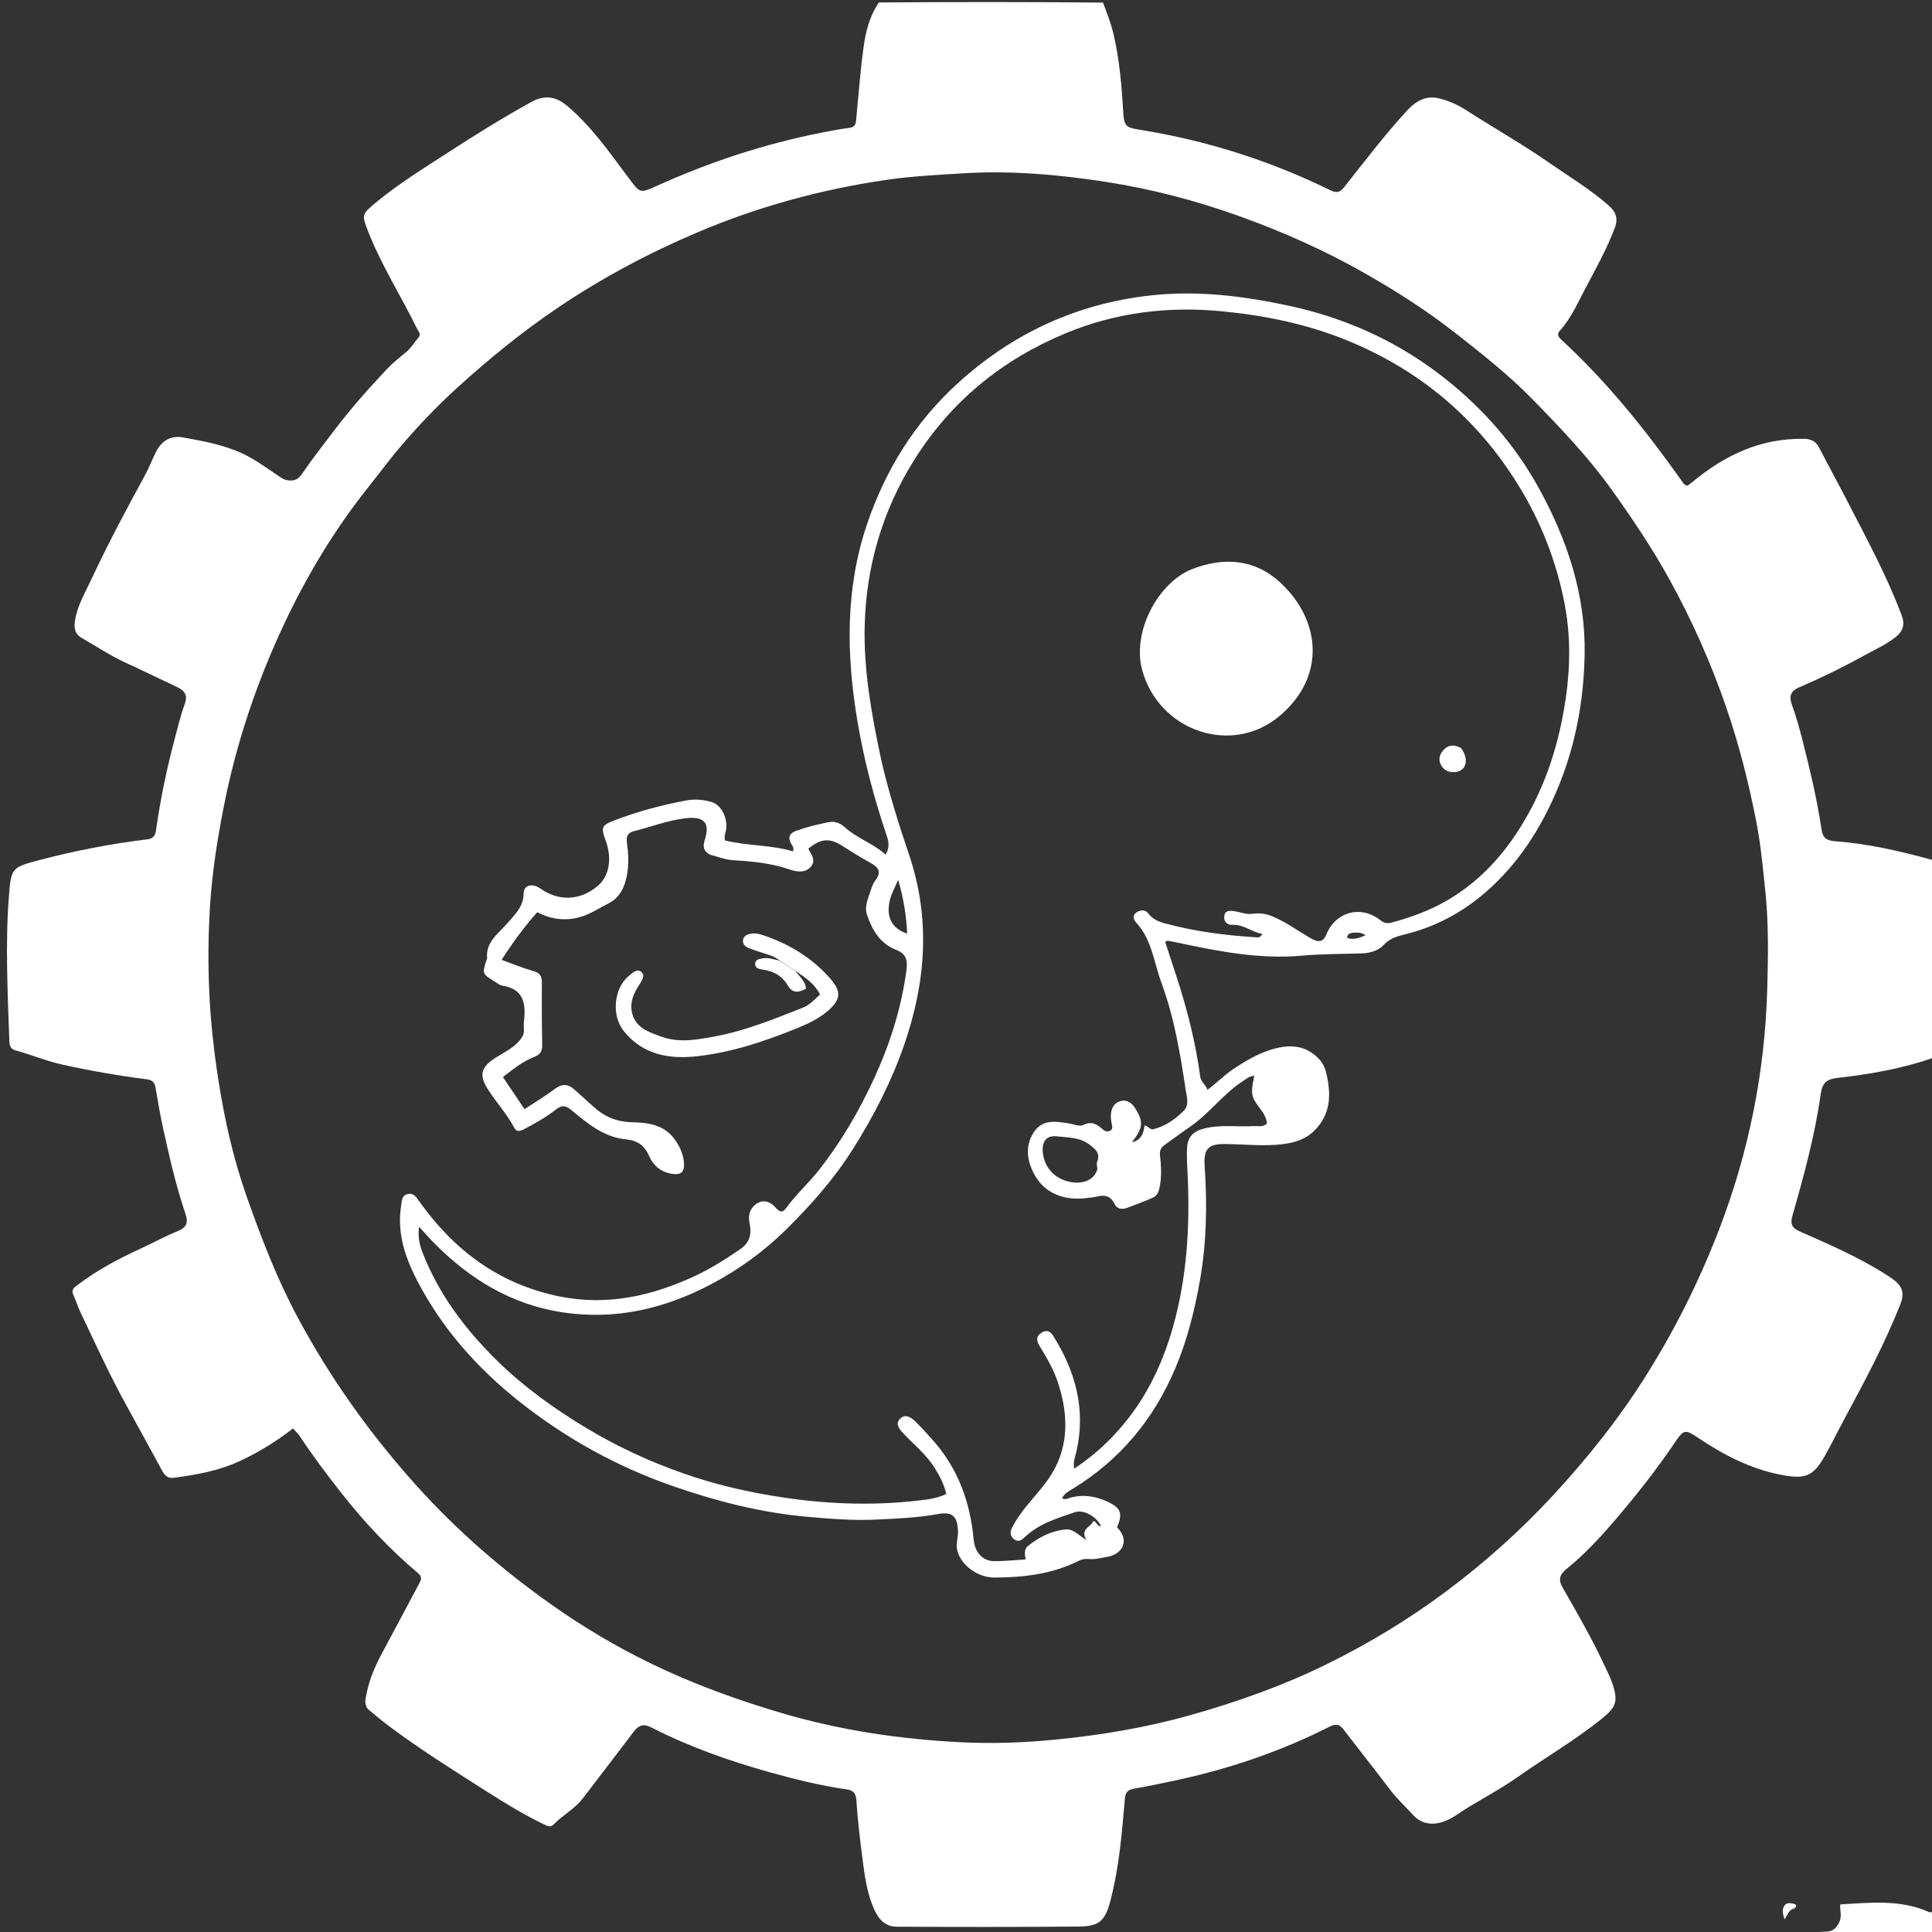 <svg version="1.1" id="Layer_1" xmlns="http://www.w3.org/2000/svg" xmlns:xlink="http://www.w3.org/1999/xlink" x="0px" y="0px"
	 width="100%" viewBox="0 0 1024 1024" enable-background="new 0 0 1024 1024" xml:space="preserve">
<rect x="0" y="0" width="1024" height="1024" fill="#333333" stroke="none"/>
<path fill="#ffffff" opacity="1" stroke="none"
	d="
M1025,560.531
	C1008.322,566.397 991.145,569.37 973.781,571.324
	C968.484,571.919 965.844,573.856 965.023,579.743
	C961.965,601.677 956.135,623.037 950.033,644.288
	C948.725,648.84 949.843,650.909 953.965,652.715
	C969.202,659.393 984.46,666.063 998.631,674.899
	C1000.464,676.042 1002.294,677.215 1003.992,678.545
	C1008.578,682.137 1009.385,685.854 1007.215,691.34
	C998.745,712.751 987.843,732.966 976.968,753.198
	C973.669,759.334 970.64,765.621 967.195,771.671
	C960.974,782.596 956.843,784.106 944.266,781.73
	C927.71,778.602 913.257,770.989 899.488,761.717
	C893.404,757.62 892.322,757.727 888.074,764.029
	C877.92,779.091 866.683,793.308 854.832,807.043
	C847.322,815.747 839.46,824.157 830.496,831.396
	C826.82,834.363 825.657,837.022 828.236,841.499
	C836.202,855.329 844.151,869.184 850.866,883.689
	C852.261,886.704 853.788,889.696 854.8,892.844
	C857.677,901.798 856.516,904.864 849.13,910.847
	C834.87,922.397 818.959,931.545 804.024,942.106
	C793.811,949.328 782.54,954.773 772.212,961.805
	C762.984,968.087 754.556,968.259 748.832,961.864
	C744.857,957.423 740.417,953.398 736.791,948.608
	C728.658,937.865 720.269,927.317 712.071,916.622
	C709.866,913.746 707.951,913.519 704.545,915.244
	C679.204,928.075 652.509,937.186 624.784,943.279
	C616.833,945.027 608.852,946.665 600.836,948.075
	C597.576,948.648 596.478,950.193 596.205,953.374
	C594.649,971.567 593.174,989.795 588.506,1007.532
	C585.708,1018.162 582.562,1021.026 571.794,1021.119
	C539.633,1021.398 507.468,1021.342 475.306,1021.198
	C468.597,1021.168 465.142,1016.514 462.761,1010.696
	C459.308,1002.261 458.172,993.354 457.041,984.459
	C455.762,974.403 454.536,964.321 453.901,954.212
	C453.656,950.321 452.137,948.894 448.755,948.41
	C434.737,946.404 421.014,942.997 407.417,939.175
	C386.074,933.175 365.19,925.79 345.424,915.68
	C340.648,913.237 338.323,914.595 335.613,918.191
	C326.802,929.88 317.829,941.447 308.971,953.101
	C304.668,958.76 298.225,961.994 293.398,967.057
	C291.795,968.738 290.009,967.775 288.337,966.968
	C277.385,961.683 267.028,955.313 256.813,948.795
	C239.7,937.875 222.487,927.073 206.209,914.899
	C202.613,912.209 199.152,909.333 195.706,906.45
	C192.747,903.975 193.661,900.675 194.275,897.635
	C195.872,889.737 199.086,882.451 202.913,875.384
	C209.409,863.391 215.739,851.308 222.186,839.289
	C223.292,837.226 223.897,835.76 221.542,833.776
	C206.487,821.094 193.088,806.794 180.924,791.326
	C173.204,781.508 165.708,771.53 158.809,761.11
	C157.915,759.76 156.673,758.641 155.307,757.093
	C146.389,764.044 137.075,769.747 127.101,774.388
	C115.928,779.585 104.02,781.696 91.957,783.276
	C89.006,783.662 87.313,782.009 86.023,779.647
	C79.726,768.118 73.457,756.574 67.1,745.078
	C58.158,728.908 50.535,712.089 42.599,695.424
	C41.176,692.435 40.193,689.238 38.833,686.216
	C37.736,683.776 39.031,682.626 40.775,681.298
	C50.903,673.583 61.995,667.563 73.53,662.269
	C80.486,659.076 87.211,655.339 94.292,652.472
	C99.149,650.505 99.795,647.77 98.268,643.266
	C93.132,628.122 89.632,612.533 86.207,596.94
	C84.712,590.132 83.644,583.23 82.419,576.364
	C81.961,573.798 80.839,572.435 77.924,572.066
	C62.921,570.167 48.034,567.57 33.253,564.318
	C24.619,562.418 16.49,558.977 8.002,556.659
	C5.733,556.039 5.025,554.197 4.953,552.022
	C4.107,526.569 2.759,501.102 4.677,475.658
	C5.864,459.916 6.133,459.767 20.764,455.898
	C39.59,450.919 58.692,447.223 78.029,444.882
	C81.527,444.459 82.34,442.639 82.756,439.686
	C85.052,423.377 88.436,407.283 92.656,391.367
	C94.275,385.26 95.75,379.081 97.911,373.161
	C99.653,368.388 97.829,366.015 93.827,364.14
	C84.791,359.906 75.846,355.474 66.766,351.337
	C58.55,347.594 51.075,342.569 43.274,338.116
	C38.651,335.477 39.232,330.808 40.233,326.488
	C41.862,319.457 45.54,313.24 48.56,306.774
	C57.364,287.919 67.194,269.591 77.135,251.319
	C79.278,247.38 80.787,243.099 82.881,239.13
	C85.825,233.548 90.621,230.707 96.908,231.834
	C107.705,233.769 118.528,235.717 128.607,240.422
	C134.832,243.328 140.333,247.357 145.99,251.154
	C148.325,252.721 150.439,254.603 153.541,254.675
	C156.418,254.743 158.18,253.943 159.986,251.289
	C165.403,243.324 171.381,235.736 177.205,228.05
	C185.746,216.779 195.098,206.209 204.801,195.925
	C208.025,192.508 211.627,189.567 215.226,186.649
	C217.909,184.474 219.463,181.545 221.677,179.092
	C223.459,177.118 221.785,175.751 221.027,174.197
	C212.564,156.849 202.083,140.526 195.028,122.453
	C191.676,113.865 191.768,113.539 199.065,107.481
	C211.41,97.233 225.04,88.899 238.443,80.207
	C252.525,71.075 266.781,62.256 281.481,54.125
	C288.674,50.146 294.553,51.029 300.636,56.136
	C313.669,67.078 323.153,81.014 333.261,94.402
	C339.22,102.293 339.006,102.642 347.831,98.646
	C375.973,85.902 405.12,76.3 435.437,70.306
	C440.326,69.339 445.232,68.414 450.169,67.758
	C452.655,67.428 453.502,66.359 453.739,63.949
	C455.009,51.05 455.901,38.118 457.671,25.262
	C458.835,16.802 460.764,8.743 465.845,1.313
	C505.354,1 544.708,1 584.6,1.376
	C586.828,7.143 588.845,12.457 590.145,17.941
	C593.373,31.565 594.506,45.485 595.346,59.427
	C595.786,66.722 596.667,67.572 603.572,68.677
	C638.951,74.337 672.784,84.97 704.944,100.755
	C708.572,102.536 710.198,102.049 712.648,98.954
	C723.476,85.281 734.01,71.356 745.856,58.513
	C750.3,53.694 755.63,50.568 762.213,52.036
	C767.526,53.22 772.597,55.49 777.282,58.51
	C791.824,67.881 806.914,76.386 821.128,86.28
	C831.765,93.683 842.927,100.35 852.692,108.969
	C856.419,112.259 857.792,115.734 855.846,120.873
	C851.647,131.966 845.889,142.272 840.374,152.675
	C836.277,160.403 832.795,168.592 826.8,175.217
	C825.013,177.193 825.901,178.543 827.67,180.173
	C851.878,202.482 872.3,228.031 891.287,254.8
	C892.03,255.848 892.585,257.189 894.449,257.427
	C895.185,256.866 896.115,256.21 896.987,255.485
	C914.13,241.244 933.221,232.198 956.098,232.58
	C960.224,232.649 962.542,234.071 964.33,237.542
	C969.127,246.855 974.19,256.03 978.98,265.346
	C989.246,285.313 1000.021,305.032 1007.926,326.142
	C1009.858,331.301 1008.479,334.717 1004.474,337.861
	C999.455,341.801 993.629,344.333 988.121,347.391
	C976.917,353.61 965.405,359.246 953.616,364.29
	C949.386,366.1 948.027,368.748 949.692,373.357
	C951.89,379.444 953.672,385.702 955.266,391.98
	C959.275,407.764 963.065,423.609 965.48,439.73
	C966.143,444.154 968.179,445.556 972.691,445.884
	C990.499,447.177 1007.82,451.292 1025,456
	C1025,490.688 1025,525.375 1025,560.531
M209.039,240.544
	C204.122,246.828 199.231,253.133 194.284,259.394
	C176.965,281.316 162.641,305.163 150.778,330.339
	C136.282,361.103 125.415,393.211 118.778,426.668
	C115.315,444.125 112.529,461.674 111.372,479.433
	C110.366,494.874 110.216,510.311 110.917,525.813
	C111.647,541.964 113.446,557.949 115.974,573.859
	C119.238,594.396 123.829,614.606 130.779,634.303
	C138.539,656.293 146.866,677.95 157.943,698.555
	C175.215,730.685 196.17,760.069 220.554,787.196
	C242.149,811.222 266.34,832.181 292.641,850.74
	C309.234,862.449 326.713,872.813 345.002,881.687
	C367.355,892.534 390.585,900.973 414.461,908.005
	C445.474,917.139 477.077,921.808 509.214,923.424
	C525.839,924.259 542.429,923.682 559.063,922.061
	C583.461,919.683 607.479,915.679 631.059,909.018
	C655.758,902.041 679.844,893.523 702.949,882.171
	C725.282,871.198 746.472,858.394 766.358,843.558
	C786.647,828.423 805.496,811.614 822.768,792.987
	C841.396,772.897 858.379,751.561 872.888,728.386
	C888.093,704.099 900.826,678.538 911.146,651.698
	C926.956,610.582 935.445,568.123 936.674,524.182
	C937.154,507.045 937.455,489.881 935.702,472.777
	C934.431,460.381 933.291,447.954 930.91,435.712
	C926.904,415.12 921.796,394.836 914.947,374.947
	C906.848,351.429 896.818,328.789 884.828,307.086
	C875.67,290.51 865.118,274.756 854.043,259.317
	C841.556,241.909 826.877,226.581 811.987,211.372
	C799.501,198.617 785.525,187.602 771.498,176.609
	C756.516,164.866 740.559,154.65 724.092,145.234
	C702.532,132.905 679.925,122.814 656.518,114.441
	C633.583,106.236 610.094,100.102 586.092,96.396
	C561.122,92.54 536.001,90.302 510.579,91.853
	C496.822,92.692 483.052,93.381 469.451,95.381
	C435.08,100.437 401.765,109.532 369.736,123.123
	C343.775,134.138 319.034,147.308 295.609,163.132
	C276.78,175.852 259.249,190.138 242.517,205.34
	C230.732,216.049 219.715,227.696 209.039,240.544
z"/>
<path fill="#ffffff" opacity="1" stroke="none"
	d="
M961.469,1025
	C961.94,1024.688 962.86,1024.265 963.825,1024.085
	C967.403,1023.421 970.993,1025.018 974.067,1020.281
	C976.669,1016.271 975.22,1013.187 975.294,1009.731
	C975.493,1009.549 975.611,1009.344 975.74,1009.337
	C990.992,1008.493 1006.327,1006.761 1021.02,1012.835
	C1022.528,1013.458 1023.635,1014.411 1024.798,1012.181
	C1025,1016.309 1025,1020.617 1025,1025
	C1003.979,1025 982.958,1025 961.469,1025
z"/>
<path fill="#ffffff" opacity="1" stroke="none"
	d="
M951.138,1011.506
	C947.996,1012.086 947.555,1014.894 945.847,1017.321
	C944.874,1014.333 944.348,1011.902 945.935,1009.841
	C947.144,1008.27 949.236,1008.662 950.985,1009.154
	C952.272,1009.516 952.318,1010.402 951.138,1011.506
z"/>
<path fill="#ffffff" opacity="1" stroke="none"
	d="
M376.254,452.976
	C372.592,450.999 372.552,448.338 373.567,445.1
	C376.434,435.95 373.177,432.599 363.428,433.682
	C353.892,434.743 345.057,438.318 335.859,440.566
	C332.951,441.276 331.853,443.283 332.243,446.202
	C333.014,451.976 333.423,457.706 332.345,463.544
	C331.136,470.089 328.746,475.635 322.49,478.825
	C317.455,481.392 312.702,484.63 307.205,486.129
	C299.536,488.22 292.044,487.314 284.762,483.488
	C277.863,491.27 271.87,499.379 265.859,508.736
	C271.737,510.855 277.028,513.078 282.51,514.623
	C285.832,515.559 287.213,517.076 287.196,520.493
	C287.138,531.657 287.153,542.825 287.376,553.986
	C287.444,557.408 286.045,559.109 283,560.273
	C276.874,562.615 271.88,566.774 266.564,570.86
	C270.357,576.506 274.027,581.97 277.995,587.877
	C283.511,584.237 288.918,581.03 293.901,577.262
	C297.739,574.36 300.97,574.324 304.443,577.487
	C307.762,580.51 311.174,583.432 314.468,586.483
	C320.193,591.785 326.814,594.598 334.715,594.79
	C343.478,595.002 351.997,595.984 357.772,604.112
	C360.683,608.21 362.463,612.526 362.565,617.481
	C362.635,620.935 360.953,622.632 357.26,622.282
	C350.985,621.688 346.537,618.295 344.123,612.842
	C341.618,607.182 337.972,604.462 331.698,603.863
	C320.195,602.766 311.528,595.604 303.095,588.559
	C299.982,585.96 297.978,585.455 294.655,588.065
	C289.426,592.172 283.6,595.449 277.683,598.532
	C275.631,599.6 273.795,600.067 272.57,597.75
	C268.578,590.198 262.688,583.959 258.223,576.753
	C253.807,569.627 255.152,565.408 262.608,560.652
	C267.192,557.728 272.284,555.508 275.791,550.997
	C277.003,549.439 277.773,548.028 277.685,546.087
	C277.618,544.591 277.533,543.072 277.7,541.591
	C278.75,532.304 277.892,524.248 266.302,522.419
	C264.905,522.199 263.613,521.129 262.341,520.341
	C255.462,516.082 255.469,516.07 258.012,508.437
	C258.064,508.279 258.19,508.118 258.175,507.969
	C257.323,499.272 264.026,494.999 268.778,489.475
	C272.786,484.817 277.525,480.62 277.547,473.423
	C277.559,469.101 282.205,468.001 286.305,470.889
	C296.241,477.887 307.488,477.393 316.822,469.55
	C322.995,464.362 324.574,454.874 320.887,445.118
	C318.405,438.553 318.919,437.429 325.485,434.884
	C337.938,430.057 350.793,426.675 363.903,424.228
	C368.408,423.387 372.907,423.864 377.252,425.111
	C382.32,426.564 385.889,433.797 384.803,439.946
	C384.518,441.561 383.698,443.099 384.28,445.456
	C396.038,448.367 408.537,447.739 420.305,451.231
	C420.912,449.048 419.995,448.348 419.521,447.528
	C417.482,443.998 418.161,441.711 422.192,440.278
	C427.705,438.319 433.335,436.908 439.06,435.791
	C442.445,435.131 445.237,436.14 447.748,438.44
	C454.181,444.333 462.718,446.921 469.381,452.962
	C472.092,448.603 470.654,444.914 469.483,441.421
	C462.967,421.983 457.793,402.194 454.418,381.988
	C448.564,346.947 447.967,312.074 459.528,277.881
	C469.355,248.816 485.122,223.547 507.97,202.831
	C536.833,176.662 570.494,161.082 609.238,156.652
	C634.333,153.782 658.987,156.824 683.508,162.139
	C712.25,168.369 738.578,179.988 762.022,197.661
	C783.904,214.158 802.062,234.245 815.375,258.284
	C830.656,285.88 840.518,315.386 839.881,347.17
	C839.398,371.28 835.141,394.94 825.721,417.607
	C816.87,438.908 804.836,457.731 787.47,472.851
	C774.912,483.784 760.409,491.463 744.101,495.378
	C740.021,496.357 736.447,497.515 733.32,500.895
	C730.591,503.845 726.274,505.165 721.941,505.308
	C711.298,505.659 700.615,505.575 690.024,506.519
	C667.631,508.516 645.984,504.293 624.336,499.655
	C622.549,499.272 620.756,498.911 618.956,498.599
	C618.691,498.553 618.368,498.837 617.555,499.198
	C619.636,505.541 621.761,511.93 623.828,518.338
	C629.354,535.465 633.765,552.867 636.155,570.72
	C636.537,573.568 638.997,574.69 639.965,577.633
	C644.973,573.939 649.098,569.616 654.061,566.354
	C660.086,562.395 666.268,558.71 673.094,556.53
	C682.36,553.571 691.386,553.259 698.971,561.152
	C701.072,563.337 702.26,565.83 702.902,568.517
	C705.608,579.848 705.548,590.69 696.333,599.55
	C690.682,604.983 683.279,606.276 676.125,606.775
	C667.085,607.406 657.941,606.397 648.842,606.358
	C640.065,606.321 637.9,609.357 638.498,618.1
	C639.888,638.402 639.527,658.672 635.971,678.79
	C633.157,694.712 629.231,710.332 622.925,725.258
	C611.51,752.272 593.616,773.824 568.475,789.155
	C565.084,791.223 565.013,791.106 562.833,793.959
	C564.682,795.281 566.408,793.975 567.979,793.597
	C574.437,792.042 580.576,793.065 586.48,795.679
	C594.123,799.064 595.241,802.05 592.06,809.501
	C599.189,816.698 594.54,823.886 586.964,825.142
	C583.688,825.686 580.476,826.643 577.092,826.309
	C575.238,826.126 573.449,826.407 571.754,827.261
	C557.737,834.327 542.609,836.044 527.234,836.14
	C518.149,836.196 509.579,829.712 507.436,822.054
	C506.447,818.518 507.88,815.148 507.764,811.657
	C507.507,803.922 504.986,801.056 497.321,802.453
	C486.293,804.461 475.219,804.911 464.081,805.428
	C452.068,805.985 440.151,805.005 428.258,803.966
	C403.43,801.798 379.445,795.653 355.967,787.431
	C326.624,777.156 299.739,762.223 275.445,742.999
	C254.565,726.476 236.712,706.9 223.658,683.492
	C215.992,669.743 209.975,655.287 212.629,638.856
	C213.017,636.455 212.913,633.59 216.068,632.879
	C219.343,632.141 220.734,634.63 222.305,636.844
	C240.754,662.844 264.819,680.701 296.464,687.125
	C321.812,692.272 345.701,686.899 368.708,676.122
	C377.033,672.222 384.708,667.291 392.285,662.11
	C397.342,658.652 398.45,654.228 397.344,648.717
	C396.658,645.296 396.835,642.04 399.375,639.365
	C402.846,635.707 407.333,635.84 411.015,639.973
	C412.928,642.12 414.604,643.178 416.559,640.452
	C421.907,632.997 428.807,626.915 434.452,619.675
	C446.091,604.744 455.493,588.55 463.359,571.439
	C471.666,553.367 477.643,534.562 480.364,514.759
	C481.1,509.407 480.758,505.675 474.851,503.383
	C466.48,500.136 462.199,492.85 459.49,484.733
	C458.233,480.968 459.74,477.176 460.949,473.561
	C461.738,471.2 462.45,468.638 463.915,466.714
	C467.814,461.595 464.997,459.297 460.67,456.939
	C455.705,454.233 450.928,451.174 446.148,448.143
	C439.683,444.044 434.797,444.424 428.424,449.869
	C430.052,452.802 432.597,456.07 429.789,459.333
	C426.766,462.846 422.436,462.162 418.628,460.86
	C408.903,457.536 398.892,456.51 388.714,455.95
	C384.644,455.727 380.65,454.114 376.254,452.976
M467.032,402.604
	C470.93,419.638 476.173,436.321 481.765,452.819
	C493.373,487.062 490.759,520.682 479.12,554.105
	C472.366,573.5 463.01,591.659 452.047,609.057
	C442.041,624.936 429.664,638.859 416.438,651.89
	C404.962,663.198 391.849,672.731 377.475,680.368
	C352.547,693.613 326.302,699.848 298.09,695.562
	C270.998,691.447 248.9,677.919 229.948,658.689
	C227.246,655.948 224.721,653.032 222.114,650.197
	C221.442,655.306 222.276,659.52 223.837,663.566
	C232.509,686.043 246.714,704.767 263.735,721.445
	C277.812,735.237 293.744,746.605 310.627,756.799
	C326.957,766.658 344.118,774.572 362.044,780.879
	C379.349,786.966 397.163,791.039 415.317,793.731
	C440.655,797.488 466.015,798.194 491.43,794.732
	C494.834,794.268 498.209,793.442 501.53,791.834
	C500.425,786.653 498.026,782.322 495.421,778.091
	C490.997,770.908 484.39,765.701 478.713,759.649
	C476.675,757.476 474.27,754.646 477.164,751.859
	C479.887,749.236 482.872,751.178 485.081,753.332
	C488.293,756.464 491.296,759.817 494.289,763.165
	C507.751,778.225 514.286,796.212 516.054,816.035
	C516.629,822.478 520.684,827.477 527.11,827.461
	C532.541,827.447 537.971,826.863 543.609,826.519
	C543.107,823.742 542.702,821.044 544.902,819.32
	C550.332,815.064 556.342,811.826 563.266,810.817
	C567.518,810.198 568.183,810.657 575.783,816.357
	C572.236,810.209 578.378,809.438 579.427,806.191
	C581.556,806.293 581.259,809.241 583.533,808.885
	C581.317,803.893 574.445,799.874 569.653,801.523
	C560.294,804.744 550.631,807.57 543.18,814.696
	C541.512,816.291 539.818,817.571 537.511,815.86
	C535.405,814.299 535.253,812.102 536.246,810.036
	C537.462,807.503 538.997,805.094 540.62,802.791
	C545.869,795.341 552.707,788.912 557.38,781.286
	C566.722,766.041 566.19,749.324 560.694,732.654
	C558.38,725.636 554.623,719.35 550.805,713.087
	C549.211,710.471 549.191,708.021 552.188,706.262
	C554.686,704.794 556.584,705.448 558.089,707.837
	C569.991,726.73 575.627,746.872 570.54,769.227
	C569.895,772.062 568.675,774.872 569.333,778.421
	C577.103,773.3 583.932,767.45 590.07,761.012
	C605.665,744.654 615.571,725.022 621.69,703.375
	C629.064,677.289 630.687,650.622 629.529,623.723
	C629.307,618.572 628.872,613.44 629.178,608.287
	C629.505,602.777 632.328,599.686 637.824,598.233
	C646.733,595.877 655.722,597.389 664.654,596.851
	C666.885,596.717 669.327,597.574 671.509,595.516
	C671.137,590.607 667.333,587.374 665.038,583.481
	C662.439,579.072 664.068,574.69 664.805,570.161
	C661.944,570.434 660.639,571.828 659.119,572.79
	C648.388,579.584 641.003,590.27 630.52,597.371
	C625.983,600.445 621.616,603.769 617.15,606.949
	C615.211,608.329 614.535,609.938 614.829,612.472
	C615.403,617.425 615.715,622.454 614.939,627.429
	C614.503,630.224 614.05,633.367 611.195,634.694
	C606.693,636.785 601.985,638.441 597.335,640.204
	C594.693,641.206 592.021,640.76 590.798,638.219
	C588.616,633.685 585.286,633.126 580.991,634.269
	C579.557,634.65 578.038,634.711 576.557,634.919
	C564.013,636.677 553.556,632.414 548.222,622.473
	C544.391,615.335 543.1,607.573 547.892,600.182
	C552.488,593.094 559.512,594.347 566.369,595.402
	C568.995,595.806 572.177,597.242 574.156,596.271
	C578.537,594.123 581.261,595.718 584.284,598.425
	C585.321,599.354 586.878,600.207 588.43,599.301
	C590.153,598.295 589.371,596.735 589.14,595.275
	C588.907,593.802 588.71,592.29 588.785,590.81
	C588.971,587.118 590.745,584.251 594.415,583.483
	C597.687,582.799 600.07,584.815 601.759,587.536
	C606.175,594.652 605.864,597.692 599.966,605.393
	C604.629,604.414 606.204,600.904 606.607,596.461
	C608.687,596.853 609.544,599.002 611.416,598.506
	C617.723,596.833 622.951,593.211 627.427,588.71
	C630.488,585.633 628.989,581.337 628.442,577.679
	C625.557,558.424 622.348,539.191 615.565,520.851
	C611.567,510.041 610.549,497.938 602.134,488.937
	C600.714,487.418 600.123,485.191 602.272,483.671
	C604.357,482.197 606.991,481.983 608.592,484.11
	C610.895,487.167 614.094,488.503 617.411,489.402
	C633.039,493.636 649.023,495.733 665.158,496.742
	C666.318,496.814 667.82,497.452 669.005,494.952
	C663.473,494.063 659.307,489.958 653.476,490.209
	C650.435,490.34 648.581,488.627 648.876,485.63
	C649.199,482.342 651.913,482.619 654.281,482.964
	C657.392,483.416 660.595,484.793 663.552,484.361
	C667.57,483.774 671.055,484.275 674.69,485.808
	C681.951,488.869 688.224,493.601 695.011,497.458
	C699.055,499.756 701.432,499.116 702.975,495.325
	C707.909,483.203 721.303,479.585 731.598,487.704
	C733.49,489.196 735.133,489.625 737.513,488.993
	C746.224,486.677 754.837,483.651 762.69,479.598
	C777.926,471.733 790.562,460.245 800.588,446.273
	C814.163,427.352 822.734,406.2 827.516,383.433
	C831.936,362.384 833.364,341.208 829.273,320.034
	C824.95,297.656 816.825,276.713 804.768,257.172
	C782.752,221.491 752.337,196.014 713.651,180.292
	C692.396,171.654 670.189,167.142 647.351,164.96
	C618.797,162.231 591.252,165.665 564.769,176.663
	C530.911,190.724 503.708,213.026 484.301,244.175
	C467.69,270.838 459.096,300.138 458.303,331.631
	C457.705,355.436 461.955,378.653 467.032,402.604
M581.625,619.682
	C581.57,618.367 581.09,616.883 581.535,615.767
	C583.308,611.318 580.692,609.159 577.633,606.778
	C572.395,602.698 566.11,602.969 560.123,602.284
	C554.996,601.697 552.422,604.63 552.647,609.774
	C553.018,618.254 558.651,624.744 567.104,626.433
	C574.09,627.828 580.14,625.329 581.625,619.682
M472.567,474.102
	C468.887,484.406 471.672,491.873 480.816,494.815
	C480.38,485.353 478.975,476.319 476.036,466.329
	C474.715,469.308 473.804,471.363 472.567,474.102
M717.05,494.359
	C715.601,494.63 714.122,494.866 714.002,497.104
	C717.449,498.373 720.41,497.072 723.759,495.755
	C721.69,494.112 719.723,494.262 717.05,494.359
z"/>
<path fill="#ffffff" opacity="1" stroke="none"
	d="
M413.319,509.17
	C409.871,506.321 405.513,505.616 401.48,504.145
	C399.762,503.518 397.965,503.059 396.335,502.256
	C394.803,501.502 393.572,500.251 393.806,498.318
	C394.071,496.125 395.802,495.332 397.645,494.942
	C399.805,494.485 401.959,494.842 404.044,495.537
	C417.885,500.15 430.052,507.358 439.811,518.387
	C445.981,525.361 445.878,529.663 438.882,535.699
	C434.172,539.763 428.61,542.47 422.892,544.805
	C405.892,551.745 388.523,557.585 370.219,559.753
	C355.041,561.551 340.817,559.309 330.519,546.358
	C324.009,538.171 325.38,523.849 333.166,517.377
	C335.105,515.765 337.631,513.069 340.04,515.262
	C342.065,517.106 340.098,519.954 338.773,522.018
	C336.022,526.304 333.883,530.693 334.83,536.006
	C336.4,544.814 344.058,547.098 350.649,549.485
	C360.11,552.911 369.972,551.028 379.685,549.175
	C395.659,546.128 410.568,539.981 425.577,534.063
	C429.284,532.601 431.728,529.743 434.624,527.093
	C431.894,521.618 427.252,518.411 422.052,514.861
	C418.764,512.739 416.041,510.955 413.319,509.17
z"/>
<path fill="#ffffff" opacity="1" stroke="none"
	d="
M412.879,509.086
	C416.041,510.955 418.764,512.739 421.728,514.745
	C423.836,517.801 426.927,519.92 427.152,524.025
	C423.492,526.107 420.058,526.659 417.552,522.345
	C414.558,517.191 410.033,514.739 404.292,513.918
	C402.407,513.648 399.913,513.131 400.276,510.478
	C400.568,508.341 402.818,508.203 404.629,507.908
	C407.349,507.465 409.861,508.458 412.879,509.086
z"/>
<path fill="#ffffff" opacity="1" stroke="none"
	d="
M631.083,301.93
	C648.88,294.816 665.572,296.342 679.239,309.378
	C700.182,329.353 702.588,358.763 678.392,379.325
	C652.961,400.935 614.08,387.483 605.338,354.984
	C600.099,335.511 612.966,309.787 631.083,301.93
z"/>
<path fill="#ffffff" opacity="1" stroke="none"
	d="
M774.431,396.504
	C778.842,402.681 777.099,408.81 771.153,409.223
	C767.932,409.446 765.243,408.392 763.695,405.336
	C762.328,402.637 762.933,400.087 764.741,397.901
	C767.336,394.761 770.569,394.379 774.431,396.504
z"/>
</svg>
